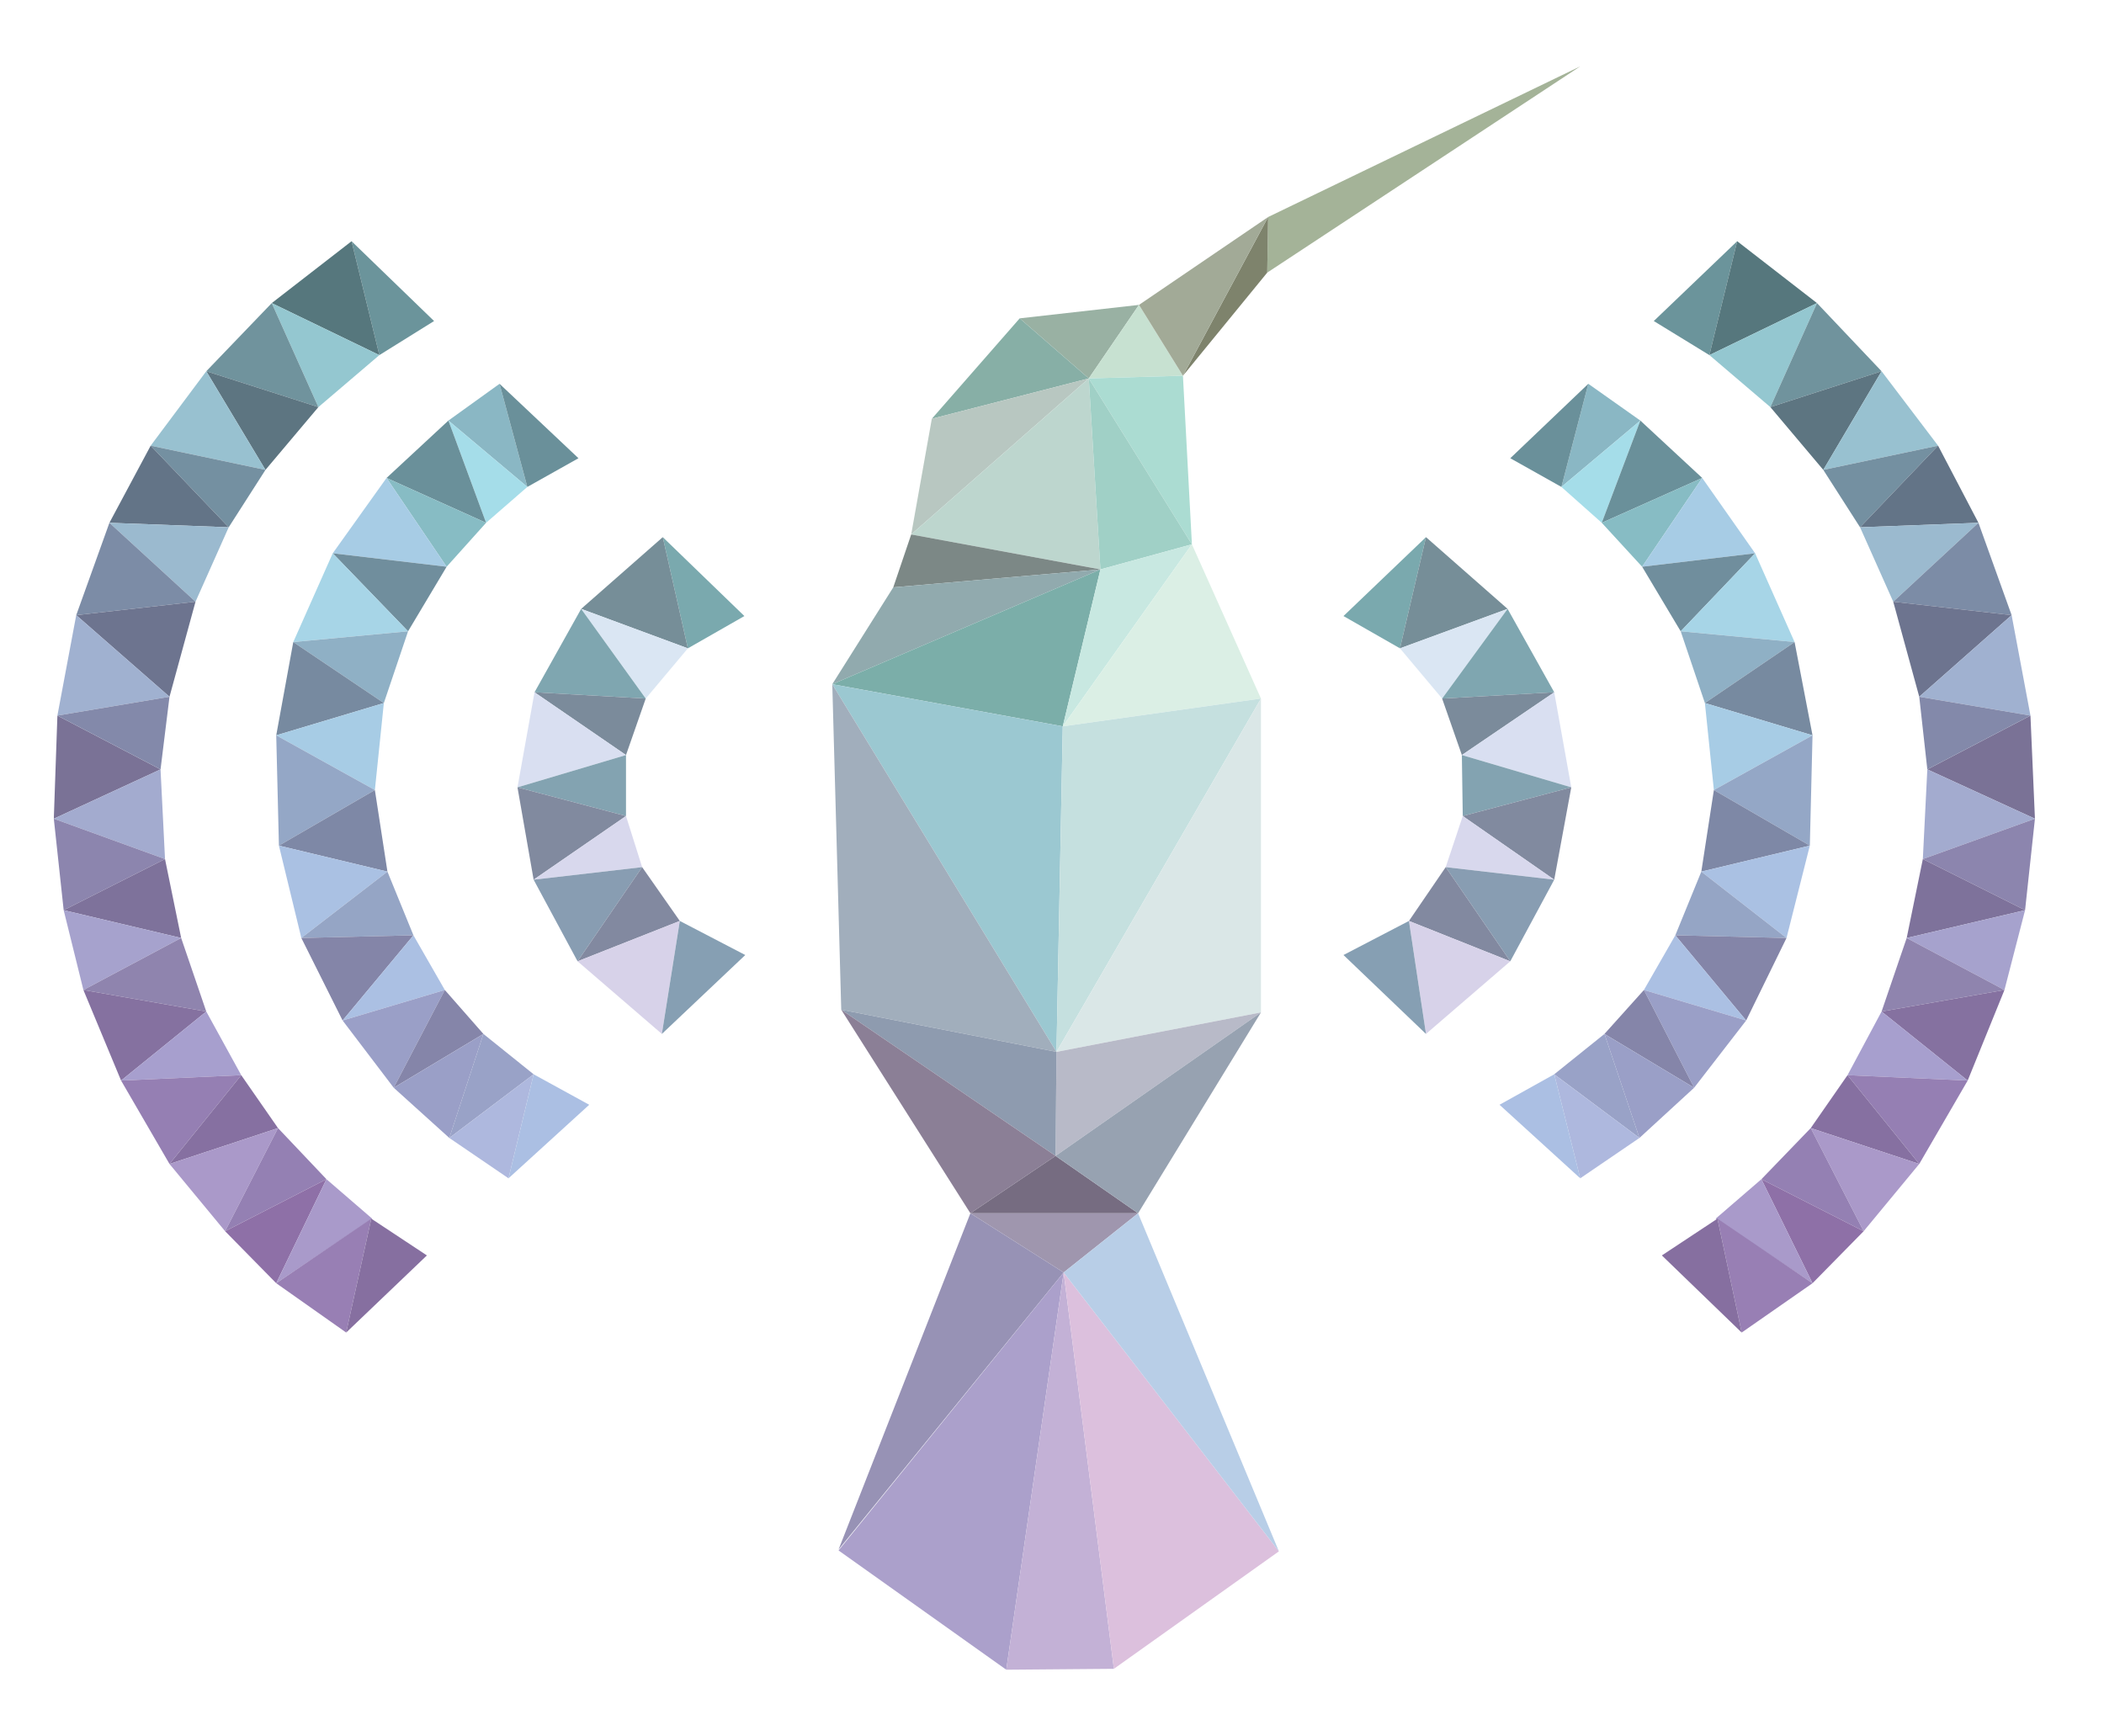 <?xml version="1.0" encoding="utf-8"?>
<!-- Generator: Adobe Illustrator 18.0.0, SVG Export Plug-In . SVG Version: 6.00 Build 0)  -->
<!DOCTYPE svg PUBLIC "-//W3C//DTD SVG 1.1//EN" "http://www.w3.org/Graphics/SVG/1.1/DTD/svg11.dtd">
<svg version="1.1" id="Layer_1" xmlns="http://www.w3.org/2000/svg" xmlns:xlink="http://www.w3.org/1999/xlink" x="0px" y="0px"
	 viewBox="0 0 234.6 193.6" enable-background="new 0 0 234.6 193.6" xml:space="preserve">
<path fill="none" stroke="#ED2224" stroke-miterlimit="10" d="M92.8,76.4"/>
<g>
	<g>
		<g>
			<polygon fill="#99B1A3" points="113.7,35.5 121.4,42.2 127,34 			"/>
		</g>
		<g>
			<polygon fill="#C7E1D1" points="131.9,41.9 127,34 121.4,42.2 			"/>
		</g>
		<g>
			<polygon fill="#87AFA6" points="113.7,35.5 103.9,46.7 121.4,42.2 			"/>
		</g>
		<g>
			<polygon fill="#B8C7C1" points="101.6,59.6 121.4,42.2 103.9,46.7 			"/>
		</g>
		<g>
			<polygon fill="#ABDCD2" points="132.9,60.7 131.9,41.9 121.4,42.2 			"/>
		</g>
		<g>
			<polygon fill="#BDD6CE" points="122.7,63.5 121.4,42.2 101.6,59.6 			"/>
		</g>
		<g>
			<polygon fill="#A0D0C6" points="132.9,60.7 122.7,63.5 121.4,42.2 			"/>
		</g>
		<g>
			<polygon fill="#7C8886" points="99.6,65.5 122.7,63.5 101.6,59.6 			"/>
		</g>
		<g>
			<polygon fill="#91AAAE" points="122.7,63.5 92.8,76.3 99.6,65.5 			"/>
		</g>
		<g>
			<polygon fill="#7BAEA9" points="118.5,81 92.8,76.3 122.7,63.5 			"/>
		</g>
		<g>
			<polygon fill="#C8E8E1" points="132.9,60.7 118.5,81 122.7,63.5 			"/>
		</g>
		<g>
			<polygon fill="#DBEFE5" points="140.6,77.9 118.5,81 132.9,60.7 			"/>
		</g>
		<g>
			<polygon fill="#9BC8D1" points="117.8,117.3 118.5,81 92.8,76.3 			"/>
		</g>
		<g>
			<polygon fill="#A1AEBC" points="93.8,112.6 117.8,117.3 92.8,76.3 			"/>
		</g>
		<g>
			<polygon fill="#C5E0DF" points="140.6,77.9 117.8,117.3 118.5,81 			"/>
		</g>
		<g>
			<polygon fill="#DAE7E7" points="140.6,112.9 117.8,117.3 140.6,77.9 			"/>
		</g>
		<g>
			<polygon fill="#B8BAC8" points="117.7,128.9 140.6,112.9 117.8,117.3 			"/>
		</g>
		<g>
			<polygon fill="#8E9BAF" points="93.8,112.6 117.7,128.9 117.8,117.3 			"/>
		</g>
		<g>
			<polygon fill="#8B7F96" points="108.2,135.3 117.7,128.9 93.8,112.6 			"/>
		</g>
		<g>
			<polygon fill="#766C81" points="126.9,135.3 117.7,128.9 108.2,135.3 			"/>
		</g>
		<g>
			<polygon fill="#97A2B1" points="126.9,135.3 117.7,128.9 140.6,112.9 			"/>
		</g>
		<g>
			<polygon fill="#9F96AE" points="118.6,141.9 126.9,135.3 108.2,135.3 			"/>
		</g>
		<g>
			<polygon fill="#9792B5" points="93.5,172.8 118.6,141.9 108.2,135.3 			"/>
		</g>
		<g>
			<polygon fill="#ABA0CB" points="112.2,186.2 93.5,172.9 118.6,141.9 			"/>
		</g>
		<g>
			<polygon fill="#C3B1D6" points="124.2,186.1 112.2,186.2 118.6,141.9 			"/>
		</g>
		<g>
			<polygon fill="#DCC0DD" points="142.6,173 124.2,186.1 118.6,141.9 			"/>
		</g>
		<g>
			<polygon fill="#B8CEE7" points="126.9,135.3 142.6,173 118.6,141.9 			"/>
		</g>
		<g>
			<polygon fill="#A4B398" points="176.2,7.4 141.4,24.2 141.3,30.4 			"/>
		</g>
		<g>
			<polygon fill="#7E836C" points="141.4,24.2 141.3,30.4 131.9,41.9 			"/>
		</g>
		<g>
			<polygon fill="#A2AA97" points="127,34 141.4,24.2 131.9,41.9 			"/>
		</g>
	</g>
	<g>
		<g>
			<g>
				<polyline fill="#7AA9AE" points="149.8,68.7 159,59.9 156.1,72.3 149.8,68.7 				"/>
			</g>
			<g>
				<polygon fill="#768E98" points="168.1,67.9 159,59.9 156.1,72.3 				"/>
			</g>
			<g>
				<polygon fill="#DAE6F3" points="160.8,77.9 156.1,72.3 168.1,67.9 				"/>
			</g>
			<g>
				<polygon fill="#7FA6B0" points="173.3,77.2 168.1,67.9 160.8,77.9 				"/>
			</g>
			<g>
				<polygon fill="#7B8B9B" points="163,84.2 160.8,77.9 173.3,77.2 				"/>
			</g>
			<g>
				<polygon fill="#D9DFF1" points="175.2,87.8 173.3,77.2 163,84.2 				"/>
			</g>
			<g>
				<polygon fill="#83A3B1" points="163.1,91 163,84.2 175.2,87.8 				"/>
			</g>
			<g>
				<polygon fill="#818A9F" points="173.3,98.1 175.2,87.8 163.1,91 				"/>
			</g>
			<g>
				<polygon fill="#D8D8ED" points="161.2,96.7 163.1,91 173.3,98.1 				"/>
			</g>
			<g>
				<polygon fill="#889DB2" points="168.4,107.2 173.3,98.1 161.2,96.7 				"/>
			</g>
			<g>
				<polygon fill="#8289A0" points="157.1,102.7 161.2,96.7 168.4,107.2 				"/>
			</g>
			<g>
				<polygon fill="#D7D2E9" points="159,115.3 168.4,107.2 157.1,102.7 				"/>
			</g>
			<g>
				<polygon fill="#869FB3" points="149.8,106.5 157.1,102.7 159,115.3 				"/>
			</g>
		</g>
		<g>
			<g>
				<polygon fill="#6B949B" points="190.6,39.6 184.4,35.8 193.7,26.9 				"/>
			</g>
			<g>
				<polygon fill="#56777D" points="202.6,33.8 193.7,26.9 190.6,39.6 				"/>
			</g>
			<g>
				<polygon fill="#94C7D0" points="197.4,45.4 190.6,39.6 202.6,33.8 				"/>
			</g>
			<g>
				<polygon fill="#70939D" points="209.8,41.4 202.6,33.8 197.4,45.4 				"/>
			</g>
			<g>
				<polygon fill="#5D7581" points="203.3,52.4 197.4,45.4 209.8,41.4 				"/>
			</g>
			<g>
				<polygon fill="#98C1D0" points="216.1,49.7 209.8,41.4 203.3,52.4 				"/>
			</g>
			<g>
				<polygon fill="#7490A1" points="207.4,58.8 203.3,52.4 216.1,49.7 				"/>
			</g>
			<g>
				<polygon fill="#637487" points="220.6,58.3 216.1,49.7 207.4,58.8 				"/>
			</g>
			<g>
				<polygon fill="#9BBACF" points="211.1,67.1 207.4,58.8 220.6,58.3 				"/>
			</g>
			<g>
				<polygon fill="#7C8CA6" points="224.3,68.6 220.6,58.3 211.1,67.1 				"/>
			</g>
			<g>
				<polygon fill="#6D748F" points="214,77.7 211.1,67.1 224.3,68.6 				"/>
			</g>
			<g>
				<polygon fill="#A0B1D0" points="226.4,79.8 224.3,68.6 214,77.7 				"/>
			</g>
			<g>
				<polygon fill="#7A7296" points="226.9,91.3 226.4,79.8 214.9,85.8 				"/>
			</g>
			<g>
				<polygon fill="#8389AA" points="214,77.7 214.9,85.8 226.4,79.8 				"/>
			</g>
			<g>
				<polygon fill="#A3ABCF" points="214.4,95.8 214.9,85.8 226.9,91.3 				"/>
			</g>
			<g>
				<polygon fill="#8C85AE" points="225.8,101.5 226.9,91.3 214.4,95.8 				"/>
			</g>
			<g>
				<polygon fill="#7E729B" points="212.6,104.6 214.4,95.8 225.8,101.5 				"/>
			</g>
			<g>
				<polygon fill="#A6A2CD" points="223.5,110.4 225.8,101.5 212.6,104.6 				"/>
			</g>
			<g>
				<polygon fill="#8F84AE" points="209.8,112.8 212.6,104.6 223.5,110.4 				"/>
			</g>
			<g>
				<polygon fill="#8571A0" points="219.4,120.5 223.5,110.4 209.8,112.8 				"/>
			</g>
			<g>
				<polygon fill="#A79FCE" points="206,119.9 209.8,112.8 219.4,120.5 				"/>
			</g>
			<g>
				<polygon fill="#957FB3" points="214,129.8 219.4,120.5 206,119.9 				"/>
			</g>
			<g>
				<polygon fill="#8670A1" points="201.9,125.8 206,119.9 214,129.8 				"/>
			</g>
			<g>
				<polygon fill="#AA99C9" points="207.8,137.3 214,129.8 201.9,125.8 				"/>
			</g>
			<g>
				<polygon fill="#9480B3" points="196.4,131.5 201.9,125.8 207.8,137.3 				"/>
			</g>
			<g>
				<polygon fill="#8E70A7" points="202.1,143.1 207.8,137.3 196.4,131.5 				"/>
			</g>
			<g>
				<polygon fill="#A99ACA" points="191.3,135.9 196.4,131.5 202.1,143.1 				"/>
			</g>
			<g>
				<polygon fill="#987FB4" points="194.2,148.6 202.1,143.1 191.5,135.9 				"/>
			</g>
			<g>
				<polygon fill="#866FA0" points="185.3,140 191.5,135.9 194.2,148.6 				"/>
			</g>
		</g>
		<g>
			<g>
				<polygon fill="#8AB7C4" points="182.9,46.9 177.1,42.8 174.1,54.3 				"/>
				<g>
					<polygon fill="#A5DDE9" points="178.6,58.3 174.1,54.3 182.9,46.9 					"/>
				</g>
				<g>
					<polygon fill="#6A909A" points="189.8,53.3 182.9,46.9 178.6,58.3 					"/>
				</g>
				<g>
					<polygon fill="#87BCC4" points="183.1,63.2 178.6,58.3 189.8,53.3 					"/>
				</g>
				<polygon fill="#A7CCE5" points="195.7,61.7 189.8,53.3 183.1,63.2 				"/>
				<g>
					<polygon fill="#708E9D" points="187.4,70.4 183.1,63.2 195.7,61.7 					"/>
				</g>
				<g>
					<polygon fill="#A7D5E7" points="200.1,71.6 195.7,61.7 187.4,70.4 					"/>
				</g>
				<g>
					<polygon fill="#8FB0C5" points="190.1,78.4 187.4,70.4 200.1,71.6 					"/>
				</g>
				<polygon fill="#778AA0" points="202.1,82 190.1,78.4 200.1,71.6 				"/>
				<g>
					<polygon fill="#A7CCE5" points="191.1,88.1 190.1,78.4 202.1,82 					"/>
				</g>
				<g>
					<polygon fill="#94A7C6" points="201.8,94.3 191.1,88.1 202.1,82 					"/>
				</g>
				<g>
					<polygon fill="#7E88A6" points="189.7,97.2 191.1,88.1 201.8,94.3 					"/>
				</g>
				<g>
					<polygon fill="#AAC1E3" points="199.2,104.6 189.7,97.2 201.8,94.3 					"/>
				</g>
				<g>
					<polygon fill="#95A5C5" points="186.8,104.3 189.7,97.2 199.2,104.6 					"/>
				</g>
				<g>
					<polygon fill="#8485A8" points="194.7,113.8 199.2,104.6 186.8,104.3 					"/>
				</g>
				<g>
					<polygon fill="#ABC0E3" points="183.3,110.4 186.8,104.3 194.7,113.8 					"/>
				</g>
				<g>
					<polygon fill="#9A9FC7" points="188.9,121.3 194.7,113.8 183.3,110.4 					"/>
				</g>
				<g>
					<polygon fill="#8585A9" points="178.9,115.3 183.3,110.4 188.9,121.3 					"/>
				</g>
				<g>
					<polygon fill="#9A9FC7" points="182.8,126.9 188.9,121.3 178.9,115.3 					"/>
				</g>
				<g>
					<polygon fill="#99A2C7" points="173.3,119.8 178.9,115.3 182.8,126.9 					"/>
				</g>
				<g>
					<polygon fill="#AEB8DE" points="176.2,131.4 182.8,126.9 173.3,119.8 					"/>
				</g>
				<g>
					<polygon fill="#ABBFE3" points="167.2,123.2 173.3,119.8 176.2,131.4 					"/>
				</g>
			</g>
			<g>
				<polygon fill="#6A909A" points="174.1,54.3 168.4,51.1 177.1,42.8 				"/>
			</g>
		</g>
	</g>
	<g>
		<g>
			<g>
				<polyline fill="#7AA9AE" points="83,68.7 73.9,59.9 76.7,72.3 83,68.7 				"/>
			</g>
			<g>
				<polygon fill="#768E98" points="64.8,67.9 73.9,59.9 76.7,72.3 				"/>
			</g>
			<g>
				<polygon fill="#DAE6F3" points="72,77.9 76.7,72.3 64.8,67.9 				"/>
			</g>
			<g>
				<polygon fill="#7FA6B0" points="59.6,77.2 64.8,67.9 72,77.9 				"/>
			</g>
			<g>
				<polygon fill="#7B8B9B" points="69.8,84.2 72,77.9 59.6,77.2 				"/>
			</g>
			<g>
				<polygon fill="#D9DFF1" points="57.7,87.8 59.6,77.2 69.8,84.2 				"/>
			</g>
			<g>
				<polygon fill="#83A3B1" points="69.8,91 69.8,84.2 57.7,87.8 				"/>
			</g>
			<g>
				<polygon fill="#818A9F" points="59.5,98.1 57.7,87.8 69.8,91 				"/>
			</g>
			<g>
				<polygon fill="#D8D8ED" points="71.6,96.7 69.8,91 59.5,98.1 				"/>
			</g>
			<g>
				<polygon fill="#889DB2" points="64.4,107.2 59.5,98.1 71.6,96.7 				"/>
			</g>
			<g>
				<polygon fill="#8289A0" points="75.8,102.7 71.6,96.7 64.4,107.2 				"/>
			</g>
			<g>
				<polygon fill="#D7D2E9" points="73.8,115.3 64.4,107.2 75.8,102.7 				"/>
			</g>
			<g>
				<polygon fill="#869FB3" points="83.1,106.5 75.8,102.7 73.8,115.3 				"/>
			</g>
		</g>
		<g>
			<g>
				<polygon fill="#6B949B" points="42.3,39.6 48.4,35.8 39.2,26.9 				"/>
			</g>
			<g>
				<polygon fill="#56777D" points="30.3,33.8 39.2,26.9 42.3,39.6 				"/>
			</g>
			<g>
				<polygon fill="#94C7D0" points="35.5,45.4 42.3,39.6 30.3,33.8 				"/>
			</g>
			<g>
				<polygon fill="#70939D" points="23,41.4 30.3,33.8 35.5,45.4 				"/>
			</g>
			<g>
				<polygon fill="#5D7581" points="29.6,52.4 35.5,45.4 23,41.4 				"/>
			</g>
			<g>
				<polygon fill="#98C1D0" points="16.8,49.7 23,41.4 29.6,52.4 				"/>
			</g>
			<g>
				<polygon fill="#7490A1" points="25.5,58.8 29.6,52.4 16.8,49.7 				"/>
			</g>
			<g>
				<polygon fill="#637487" points="12.2,58.3 16.8,49.7 25.5,58.8 				"/>
			</g>
			<g>
				<polygon fill="#9BBACF" points="21.8,67.1 25.5,58.8 12.2,58.3 				"/>
			</g>
			<g>
				<polygon fill="#7C8CA6" points="8.5,68.6 12.2,58.3 21.8,67.1 				"/>
			</g>
			<g>
				<polygon fill="#6D748F" points="18.9,77.7 21.8,67.1 8.5,68.6 				"/>
			</g>
			<g>
				<polygon fill="#A0B1D0" points="6.4,79.8 8.5,68.6 18.9,77.7 				"/>
			</g>
			<g>
				<polygon fill="#7A7296" points="6,91.3 6.4,79.8 17.9,85.8 				"/>
			</g>
			<g>
				<polygon fill="#8389AA" points="18.9,77.7 17.9,85.8 6.4,79.8 				"/>
			</g>
			<g>
				<polygon fill="#A3ABCF" points="18.4,95.8 17.9,85.8 6,91.3 				"/>
			</g>
			<g>
				<polygon fill="#8C85AE" points="7.1,101.5 6,91.3 18.4,95.8 				"/>
			</g>
			<g>
				<polygon fill="#7E729B" points="20.2,104.6 18.4,95.8 7.1,101.5 				"/>
			</g>
			<g>
				<polygon fill="#A6A2CD" points="9.3,110.4 7.1,101.5 20.2,104.6 				"/>
			</g>
			<g>
				<polygon fill="#8F84AE" points="23,112.8 20.2,104.6 9.3,110.4 				"/>
			</g>
			<g>
				<polygon fill="#8571A0" points="13.5,120.5 9.3,110.4 23,112.8 				"/>
			</g>
			<g>
				<polygon fill="#A79FCE" points="26.9,119.9 23,112.8 13.5,120.5 				"/>
			</g>
			<g>
				<polygon fill="#957FB3" points="18.9,129.8 13.5,120.5 26.9,119.9 				"/>
			</g>
			<g>
				<polygon fill="#8670A1" points="31,125.8 26.9,119.9 18.9,129.8 				"/>
			</g>
			<g>
				<polygon fill="#AA99C9" points="25.1,137.3 18.9,129.8 31,125.8 				"/>
			</g>
			<g>
				<polygon fill="#9480B3" points="36.4,131.5 31,125.8 25.1,137.3 				"/>
			</g>
			<g>
				<polygon fill="#8E70A7" points="30.8,143.1 25.1,137.3 36.4,131.5 				"/>
			</g>
			<g>
				<polygon fill="#A99ACA" points="41.5,135.9 36.4,131.5 30.8,143.1 				"/>
			</g>
			<g>
				<polygon fill="#987FB4" points="38.6,148.6 30.8,143.1 41.4,135.9 				"/>
			</g>
			<g>
				<polygon fill="#866FA0" points="47.6,140 41.4,135.9 38.6,148.6 				"/>
			</g>
		</g>
		<g>
			<g>
				<polygon fill="#8AB7C4" points="50,46.9 55.7,42.8 58.8,54.3 				"/>
				<g>
					<polygon fill="#A5DDE9" points="54.2,58.3 58.8,54.3 50,46.9 					"/>
				</g>
				<g>
					<polygon fill="#6A909A" points="43.1,53.3 50,46.9 54.2,58.3 					"/>
				</g>
				<g>
					<polygon fill="#87BCC4" points="49.8,63.2 54.2,58.3 43.1,53.3 					"/>
				</g>
				<polygon fill="#A7CCE5" points="37.1,61.7 43.1,53.3 49.8,63.2 				"/>
				<g>
					<polygon fill="#708E9D" points="45.5,70.4 49.8,63.2 37.1,61.7 					"/>
				</g>
				<g>
					<polygon fill="#A7D5E7" points="32.7,71.6 37.1,61.7 45.5,70.4 					"/>
				</g>
				<g>
					<polygon fill="#8FB0C5" points="42.8,78.4 45.5,70.4 32.7,71.6 					"/>
				</g>
				<polygon fill="#778AA0" points="30.8,82 42.8,78.4 32.7,71.6 				"/>
				<g>
					<polygon fill="#A7CCE5" points="41.8,88.1 42.8,78.4 30.8,82 					"/>
				</g>
				<g>
					<polygon fill="#94A7C6" points="31.1,94.3 41.8,88.1 30.8,82 					"/>
				</g>
				<g>
					<polygon fill="#7E88A6" points="43.2,97.2 41.8,88.1 31.1,94.3 					"/>
				</g>
				<g>
					<polygon fill="#AAC1E3" points="33.6,104.6 43.2,97.2 31.1,94.3 					"/>
				</g>
				<g>
					<polygon fill="#95A5C5" points="46.1,104.3 43.2,97.2 33.6,104.6 					"/>
				</g>
				<g>
					<polygon fill="#8485A8" points="38.2,113.8 33.6,104.6 46.1,104.3 					"/>
				</g>
				<g>
					<polygon fill="#ABC0E3" points="49.6,110.4 46.1,104.3 38.2,113.8 					"/>
				</g>
				<g>
					<polygon fill="#9A9FC7" points="43.9,121.3 38.2,113.8 49.6,110.4 					"/>
				</g>
				<g>
					<polygon fill="#8585A9" points="53.9,115.3 49.6,110.4 43.9,121.3 					"/>
				</g>
				<g>
					<polygon fill="#9A9FC7" points="50.1,126.9 43.9,121.3 53.9,115.3 					"/>
				</g>
				<g>
					<polygon fill="#99A2C7" points="59.5,119.8 53.9,115.3 50.1,126.9 					"/>
				</g>
				<g>
					<polygon fill="#AEB8DE" points="56.7,131.4 50.1,126.9 59.5,119.8 					"/>
				</g>
				<g>
					<polygon fill="#ABBFE3" points="65.7,123.2 59.5,119.8 56.7,131.4 					"/>
				</g>
			</g>
			<g>
				<polygon fill="#6A909A" points="58.8,54.3 64.5,51.1 55.7,42.8 				"/>
			</g>
		</g>
	</g>
</g>
</svg>
